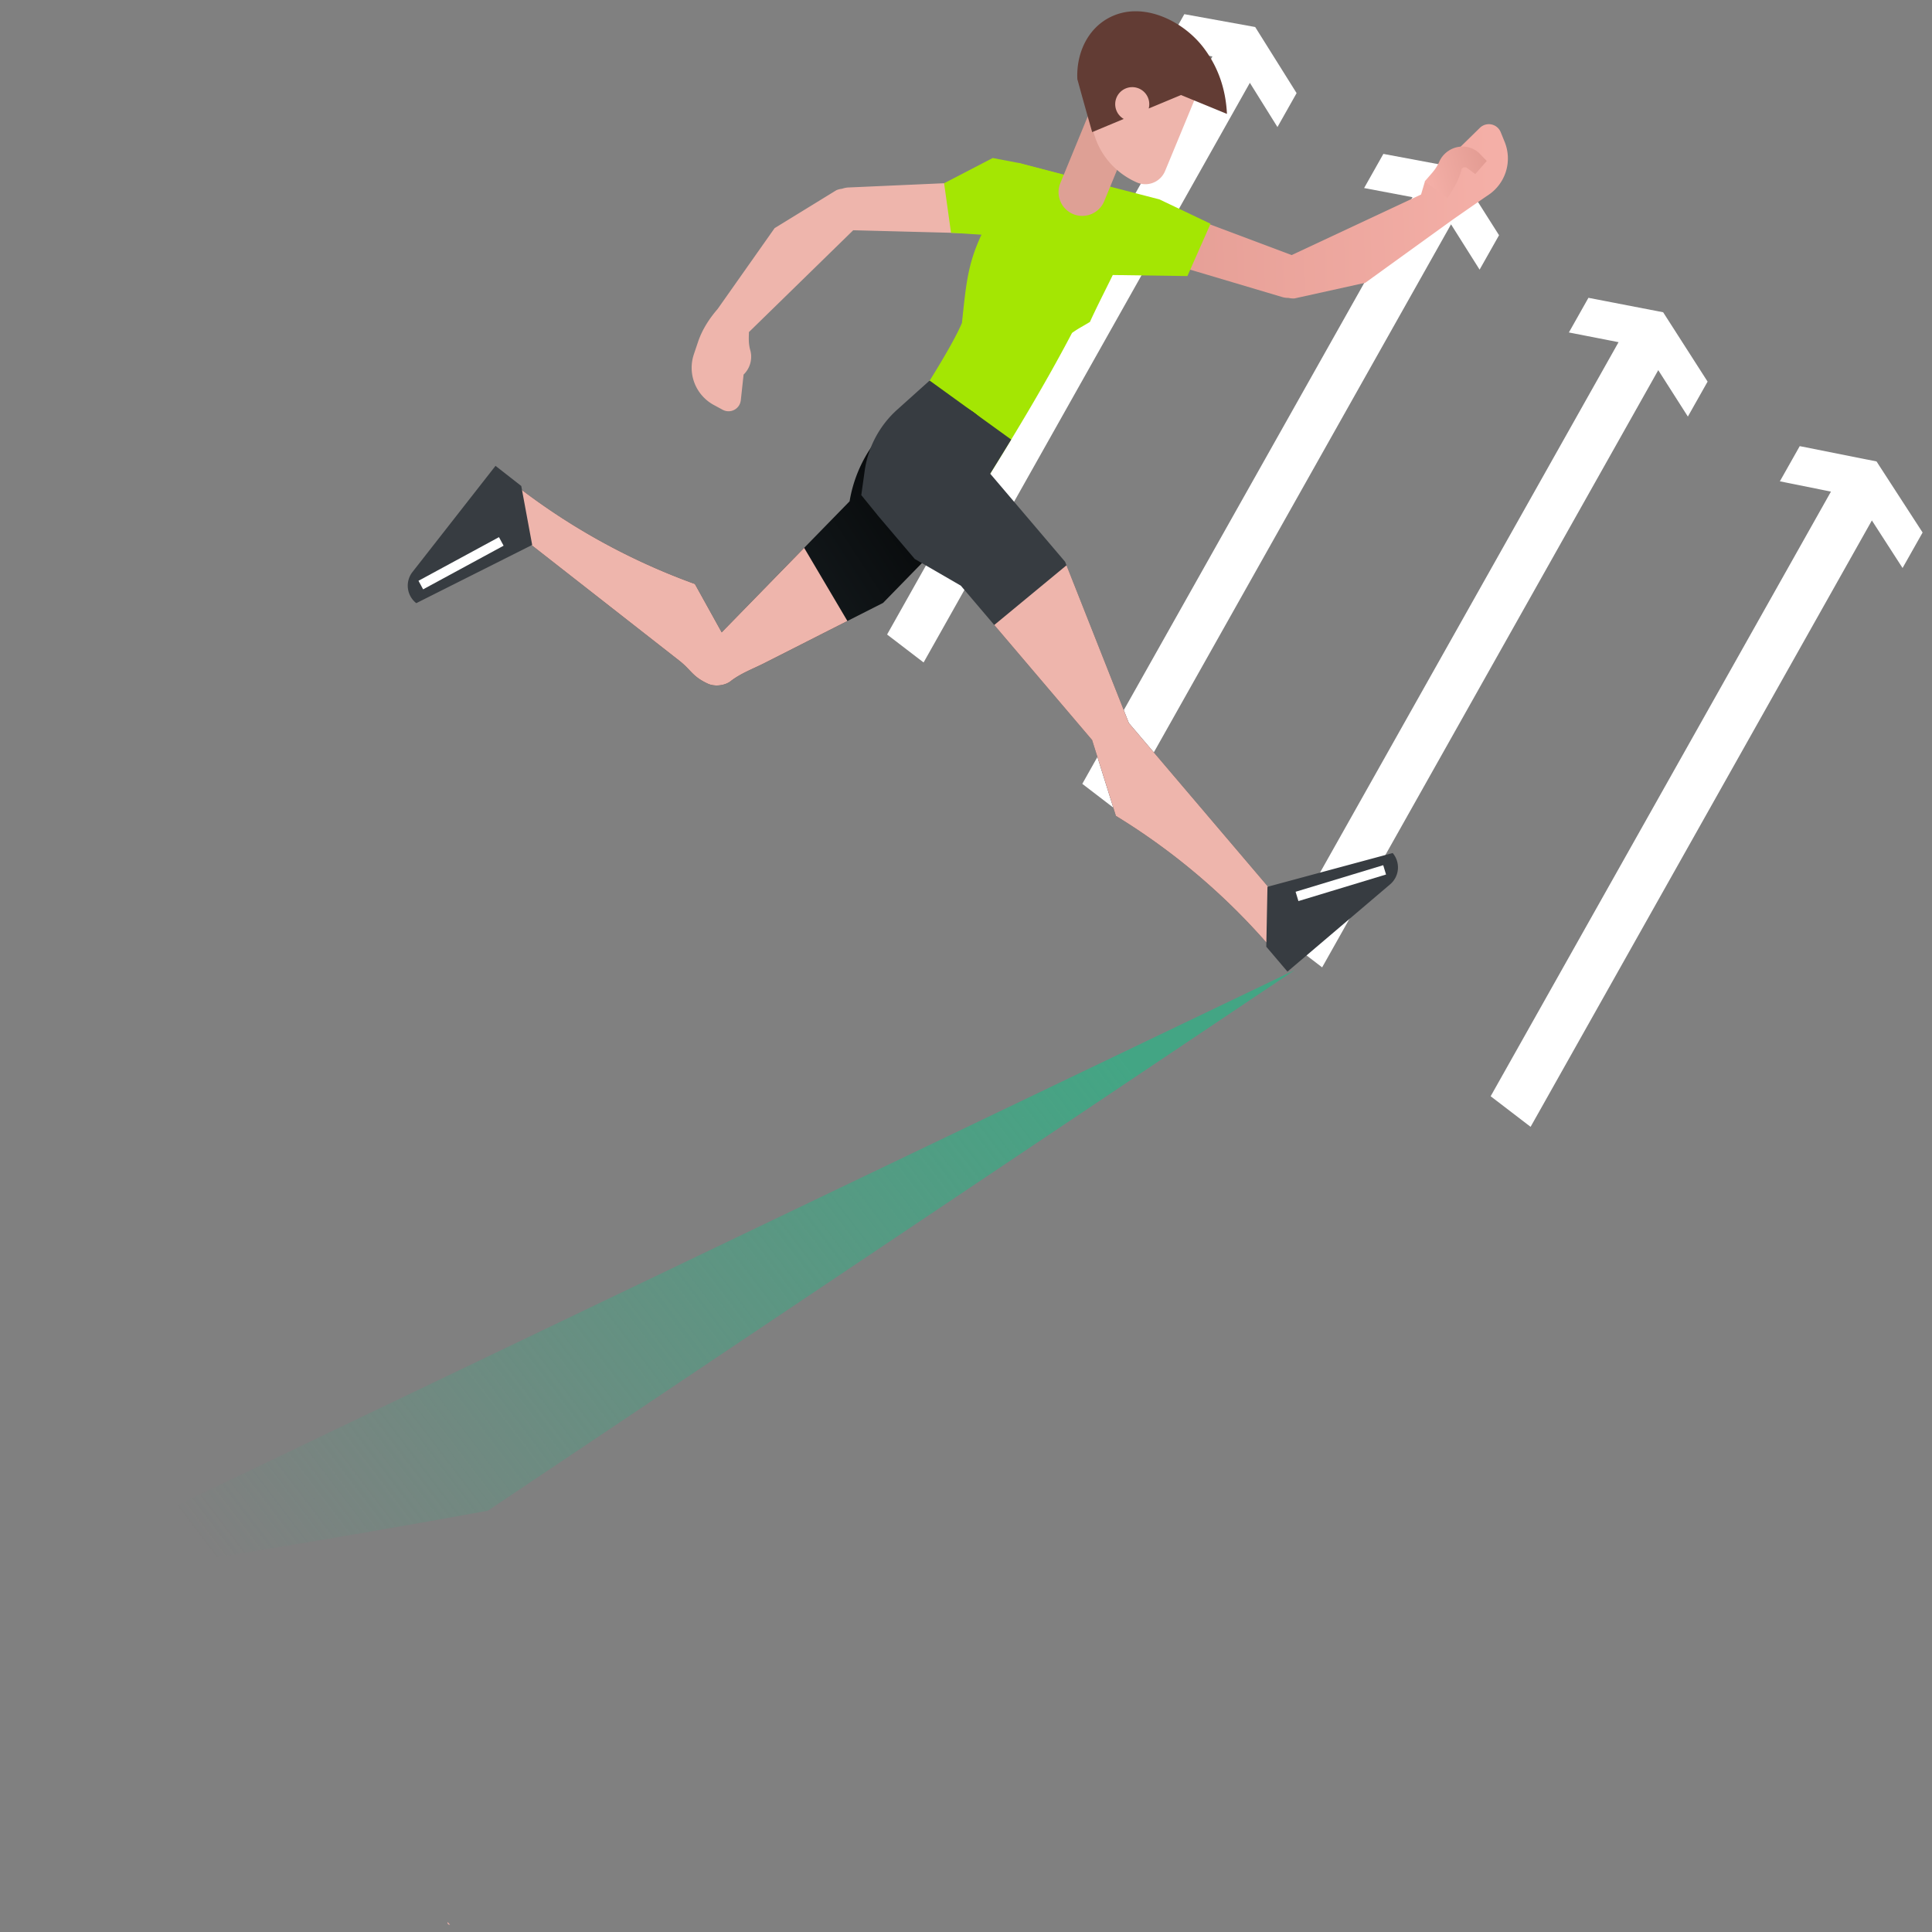 <svg xmlns="http://www.w3.org/2000/svg" width="119" height="119"><rect width="100%" height="100%" fill="#808080" stroke="none"/><defs><linearGradient id="a" x1="32.25" x2="59.24" y1="42.22" y2="24.7" gradientUnits="userSpaceOnUse"><stop offset="0" stop-color="#29353b"/><stop offset="1"/></linearGradient><linearGradient id="b" x1="93.26" x2="67.26" y1="12.65" y2="13.38" gradientUnits="userSpaceOnUse"><stop offset="0" stop-color="#f5b0a8"/><stop offset="1" stop-color="#e29b92"/></linearGradient><linearGradient id="c" x1="87.75" x2="91.75" y1="11.2" y2="10.03" gradientUnits="userSpaceOnUse"><stop offset="0" stop-color="#f5b0a8"/><stop offset="1" stop-color="#e29b92"/></linearGradient><linearGradient id="d" x1="14.75" x2="64.99" y1="97.95" y2="59.75" gradientUnits="userSpaceOnUse"><stop offset="0" stop-color="#43a584" stop-opacity="0"/><stop offset="1" stop-color="#43a584"/></linearGradient></defs><path fill="#f6b4ab" d="M27.72 118.553c-.11-.003-.163-.06-.157-.169"/><path fill="#fff" d="M77.312 1.664l2.551 4.072-1.179 2.09-1.7-2.725-20.096 35.703-2.249-1.722L74.68 3.477l-2.902-.532 1.17-2.072zm12.378 8.654l2.642 4.17-1.197 2.12-1.76-2.79-20.396 36.237-2.316-1.775 20.339-36.134-2.98-.564 1.186-2.103zm12.75 8.915l2.738 4.272-1.215 2.153-1.824-2.859-20.703 36.785-2.386-1.828 20.644-36.68-3.06-.598 1.204-2.134zm13.143 9.189l2.838 4.378-1.234 2.186-1.89-2.93-21.021 37.35-2.46-1.884 20.96-37.242-3.146-.634 1.223-2.167z"/><path fill="#a4e603" d="M54.966 27.1c1.247-2.027 3.552-5.479 4.284-7.209.268-2.5.36-3.736 1.336-5.71.54-1.093 1.071-2.511 1.732-3.582a4.41 4.41 0 01.41-.569l6.434 1.702c.8.792.883 1.656.322 3.097-.645 1.657-1.604 3.356-2.35 4.999-.379.237-.74.412-1.105.681-1.71 3.265-3.77 6.654-5.697 9.722-1.192 1.897-2.5 2.09-4.311 1.186-1.811-.904-2.045-2.71-1.055-4.318z"/><path fill="#373c41" d="M54.79 31.198l-.008-.026m.013.04l-.005-.014m-.008-.026l-.008-.027m0 0l-.002-.006"/><path fill="url(#a)" d="M31.652 29.802a40.34 40.34 0 0011.002 6.114l.146.053 1.652 2.98 7.878-8.071a8.328 8.328 0 012.256-4.459l.597-.612a3.673 3.673 0 016.07 1.282l-.782.034-2.11 5.945-3.97 4.068-3.68 1.866c-1.21.615-2.421 1.23-3.633 1.843-.7.354-1.454.627-2.078 1.114-.356.277-.983.344-1.393.155-.976-.45-1.02-.836-1.768-1.422l-1.544-1.208-4.005-3.133-3.873-3.03-2.113-1.653-.069-.054z"/><path fill="#373c41" d="M53.26 28.996a6.217 6.217 0 012.003-3.764l1.984-1.782-.009.034.027-.04 5.02 3.63c-.433.711-.865 1.413-1.294 2.103l4.611 5.422 3.93 9.938 10.636 12.507-1.752 1.49a40.333 40.333 0 00-9.55-8.199l-.133-.081-1.466-4.672-8.088-9.51-2.833-1.64-2.183-2.568-.068-.079a1.685 1.685 0 01-.075-.096l-.97-1.193z"/><path fill="url(#b)" d="M67.375 13.13a1.746 1.746 0 012.288-1.137l9.899 3.718 7.967-3.729.233-.79 3.39-3.318a.789.789 0 011.282.265l.243.598a2.708 2.708 0 01-1.073 3.319 436.847 436.847 0 00-2.101 1.456l-5.41 3.906-4.358.963a1.286 1.286 0 01-.372-.032 1.308 1.308 0 01-.384-.052l-6.706-1.995c-.8.433-1.74.53-2.612.271l-.502-.15a2.649 2.649 0 01-1.784-3.294z"/><path fill="#eeb5ac" d="M42.738 21.822l.257-.763c.255-.755.688-1.428 1.21-2.03v-.001l3.507-4.976 3.803-2.336c.119-.05.24-.079.361-.092.122-.043.25-.07.381-.076l6.99-.31a3.43 3.43 0 012.379-1.111l.523-.024a2.65 2.65 0 012.764 2.53 1.746 1.746 0 01-1.79 1.823l-10.57-.274-6.423 6.272-.004.162-.004.112a4.163 4.163 0 00.003.298 2.56 2.56 0 00.065.462l.003.011v.003l.002.006.004.014.015.055c.01.036.019.072.027.109l.016.11c.004.038.01.075.01.112 0 .074.002.148-.008.22a1.512 1.512 0 01-.458.943l-.172 1.584a.759.759 0 01-1.115.585l-.546-.295a2.605 2.605 0 01-1.23-3.123zM65.69 34.819l3.842 9.718 10.636 12.506-1.752 1.49a40.333 40.333 0 00-9.55-8.198l-.133-.081-1.466-4.672-6.026-7.086z"/><path fill="#a4e603" d="M62.72 10.033l8.694 2.249 3.148 1.499-1.424 3.223-5.322-.075-7.363-2.473-1.876-.118-.426-3.051 2.994-1.554z"/><path fill="#373c41" d="M78.068 54.622l-.072 3.691 1.305 1.534 6.325-5.379a1.367 1.367 0 00.155-1.926z"/><path fill="#fff" d="M85.372 53.865l-.174-.574-5.397 1.637.174.574z"/><path fill="#dea095" d="M66.106 13.19a1.466 1.466 0 001.907-.797l1.653-4.02c.306-.744-.337-.909-1.081-1.215l.285-.693a1.466 1.466 0 00-1.908.796l-1.653 4.021a1.466 1.466 0 00.797 1.908z"/><path fill="#eeb5ac" d="M71.909 2.128c.056.024.112.05.166.078.032.015.062.032.093.049l.068.036c.042.023.082.048.123.073l.032.019c.047.03.093.06.139.092l.01.006c.194.136.372.288.532.454.55.568.893 1.296.981 2.06-1.01 2.444-1.773 4.29-2.29 5.536a1.313 1.313 0 01-1.742.705c-1.895-.832-2.971-2.735-2.78-4.621a3.85 3.85 0 01-.123-.325l-.001-.003a3.21 3.21 0 01-.048-.162l-.002-.006a3.57 3.57 0 01-.039-.16l-.002-.011a3.378 3.378 0 01-.03-.157l-.003-.016a3.54 3.54 0 01-.022-.153l-.002-.02a3.26 3.26 0 01-.013-.15l-.002-.026a3.305 3.305 0 01-.005-.143V5.25c-.001-.045 0-.091.001-.137l.001-.038.009-.132.003-.044a3.74 3.74 0 01.015-.126l.007-.05.021-.12.01-.054.026-.116.014-.057.033-.114.016-.058.042-.12.017-.05c.022-.057.045-.113.07-.168.77-1.756 2.864-2.534 4.675-1.738z"/><path fill="#623c34" d="M68.356 1.07a3.454 3.454 0 011.476-.374c1.657-.052 3.363.988 4.327 2.278.87 1.163 1.34 2.51 1.414 4.042l-2.829-1.163-1.99.83a1.049 1.049 0 10-1.538.643l-1.945.812a335.48 335.48 0 01-.912-3.26c-.076-1.53.59-3.089 1.997-3.808z"/><path fill="url(#c)" d="M87.754 11.173l.334-.383.076-.088a4.507 4.507 0 00.195-.24 2.642 2.642 0 00.252-.416l.006-.01v-.003l.004-.006.006-.014.023-.053.051-.106.06-.1c.022-.032.041-.065.066-.095.048-.06.095-.12.15-.172.217-.213.484-.36.77-.422a1.52 1.52 0 01.964.099l.049.022.046.026c.062.037.123.07.181.118l.086.069.02.017.011.011.023.024.09.093.36.371-.708.807-.401-.297-.1-.074-.025-.018-.013-.01c-.004-.002-.004 0-.006-.002a.105.105 0 01-.017-.004c-.008-.005-.025-.005-.037-.01l-.01-.002h-.01a.11.11 0 01-.018-.003.243.243 0 00-.134.04.197.197 0 00-.084.097c-.006.007-.004.018-.007.025-.003.003 0 .009-.001.012l-.001.011a.057.057 0 01.002.012v.005l-.002.007-.006.019-.045.153a4.149 4.149 0 01-.238.576 4.995 4.995 0 01-.22.395l-.073.117-.266.433z"/><path fill="#eeb5ac" d="M30.597 31.897l.164-.956.891-1.139a40.34 40.34 0 0011.002 6.114l.146.053 1.652 2.98 5.08-5.205 2.663 4.506-1.483.752c-1.211.615-2.422 1.23-3.634 1.843-.7.354-1.454.627-2.078 1.114-.356.277-.983.344-1.393.155-.976-.45-1.02-.836-1.768-1.422l-1.544-1.208-4.005-3.133-3.873-3.03-1.82-1.424z"/><path fill="#373c41" d="M32.779 33.564l-.672-3.63-1.586-1.24-5.116 6.539a1.367 1.367 0 00.235 1.918z"/><path fill="#fff" d="M25.776 35.773l.286.527 4.957-2.688-.285-.527z"/><path fill="url(#d)" d="M29.704 93.114l.345-.063 49.7-33.301L-.007 97.947a800.391 800.391 0 0029.712-4.833z"/></svg>